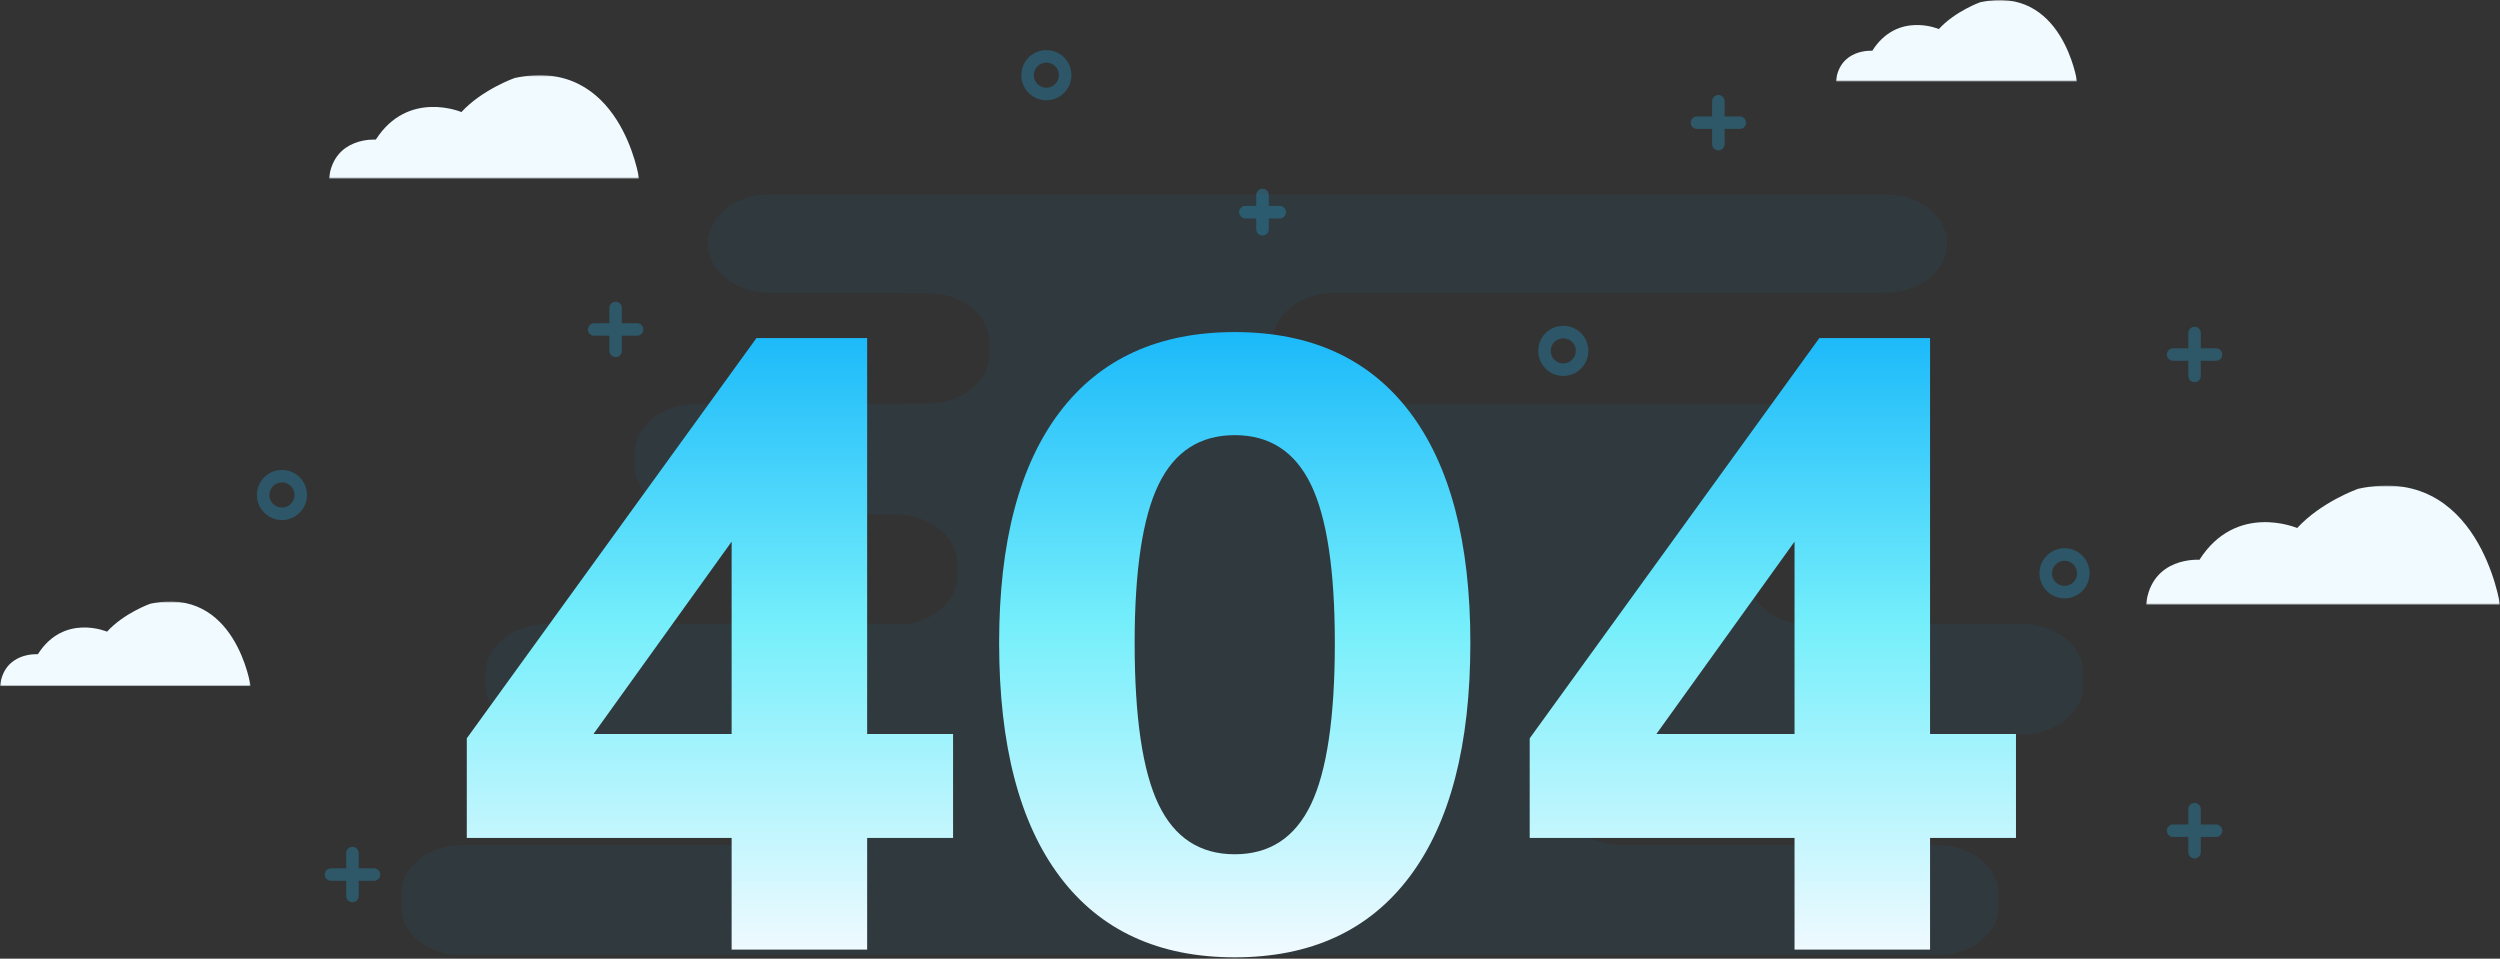 <?xml version="1.0" encoding="UTF-8"?>
<svg width="798px" height="306px" viewBox="0 0 798 306" version="1.1" xmlns="http://www.w3.org/2000/svg" xmlns:xlink="http://www.w3.org/1999/xlink">
    <rect x="0" y="0" width="798" height="306" fill="#333333" stroke="none"/>
    <!-- Generator: sketchtool 48.2 (47327) - http://www.bohemiancoding.com/sketch -->
    <title>3C34C85E-3D03-4AEF-9D97-4E69BB216A3D</title>
    <desc>Created with sketchtool.</desc>
    <defs>
        <polygon id="path-1" points="0 0 537 0 537 243 0 243"></polygon>
        <linearGradient x1="50%" y1="-14.185%" x2="50%" y2="100%" id="linearGradient-3">
            <stop stop-color="#00A9FA" offset="0%"></stop>
            <stop stop-color="#76EFFB" offset="53.817%"></stop>
            <stop stop-color="#F1FAFF" offset="100%"></stop>
        </linearGradient>
        <polygon id="path-4" points="0 0 99 0 99 33 0 33"></polygon>
        <polygon id="path-6" points="0 0 80 0 80 27 0 27"></polygon>
        <polygon id="path-8" points="0 0 113 0 113 38 0 38"></polygon>
        <polygon id="path-10" points="0 0 77 0 77 26 0 26"></polygon>
    </defs>
    <g id="404" stroke="none" stroke-width="1" fill="none" fill-rule="evenodd" transform="translate(-401, -178)">
        <g id="ic_error_404" transform="translate(401, 178)">
            <g id="Page-1" transform="translate(128, 62)">
                <mask id="mask-2" fill="white">
                    <use xlink:href="#path-1"></use>
                </mask>
                <g id="Clip-2"></g>
                <path d="M517.259,137.151 L445.498,137.151 C436.593,135.631 429.913,129.335 429.913,121.791 L429.913,117.942 C429.913,109.478 438.316,102.581 448.842,102.241 C448.572,102.232 448.302,102.225 448.028,102.225 L462.052,102.225 C472.955,102.225 481.793,95.188 481.793,86.508 L481.793,82.658 C481.793,73.979 472.955,66.942 462.052,66.942 L295.716,66.942 L295.716,66.729 C285.854,65.854 278.185,59.198 278.185,51.112 L278.185,47.263 C278.185,39.178 285.854,32.521 295.716,31.646 L295.716,31.433 L473.75,31.433 C484.653,31.433 493.491,24.397 493.491,15.717 C493.491,7.037 484.653,0 473.75,0 L117.683,0 C106.781,0 97.942,7.037 97.942,15.717 C97.942,24.397 106.781,31.433 117.683,31.433 L159.724,31.433 L159.724,31.546 L168.132,31.546 C179.035,31.546 187.873,38.583 187.873,47.263 L187.873,51.112 C187.873,59.793 179.035,66.829 168.132,66.829 L159.724,66.829 L159.724,66.942 L94.318,66.942 C83.416,66.942 74.577,73.979 74.577,82.658 L74.577,86.508 C74.577,95.188 83.416,102.225 94.318,102.225 L157.861,102.225 C168.764,102.225 177.602,109.261 177.602,117.942 L177.602,121.791 C177.602,129.328 170.938,135.622 162.045,137.151 L46.793,137.151 C35.891,137.151 27.052,144.187 27.052,152.868 L27.052,156.717 C27.052,165.397 35.891,172.434 46.793,172.434 L115.741,172.434 C126.644,172.434 135.482,179.47 135.482,188.15 L135.482,192 C135.482,200.68 126.644,207.717 115.741,207.717 L19.741,207.717 C8.839,207.717 0,214.753 0,223.434 L0,227.283 C0,235.963 8.839,243 19.741,243 L490.207,243 C501.11,243 509.948,235.963 509.948,227.283 L509.948,223.434 C509.948,214.753 501.11,207.717 490.207,207.717 L389.7,207.717 C378.798,207.717 369.959,200.68 369.959,192 L369.959,188.15 C369.959,179.47 378.798,172.434 389.7,172.434 L517.259,172.434 C528.162,172.434 537,165.397 537,156.717 L537,152.868 C537,144.187 528.162,137.151 517.259,137.151" id="Fill-1" fill-opacity="0.054" fill="#00A8FC" mask="url(#mask-2)"></path>
            </g>
            <path d="M304.22,234.301 L304.22,267.473 L276.795,267.473 L276.795,303.112 L233.537,303.112 L233.537,267.473 L149,267.473 L149,235.672 L241.454,107.919 L276.795,107.919 L276.795,234.301 L304.22,234.301 Z M189.431,234.301 L233.537,234.301 L233.537,172.892 L189.431,234.301 Z M338.29,279.809 C325.378,262.629 318.923,237.774 318.923,205.241 C318.923,173.074 325.378,148.493 338.29,131.496 C351.201,114.498 369.814,106 394.13,106 C418.445,106 437.058,114.498 449.969,131.496 C462.881,148.493 469.337,173.074 469.337,205.241 C469.337,237.774 462.881,262.629 449.969,279.809 C437.058,296.989 418.445,305.579 394.13,305.579 C369.814,305.579 351.201,296.989 338.29,279.809 Z M418.445,256.781 C423.534,246.18 426.078,229.001 426.078,205.241 C426.078,182.03 423.534,165.17 418.445,154.661 C413.355,144.152 405.25,138.898 394.13,138.898 C383.009,138.898 374.904,144.152 369.815,154.661 C364.725,165.17 362.181,182.03 362.181,205.241 C362.181,229.001 364.725,246.18 369.815,256.781 C374.904,267.381 383.009,272.681 394.13,272.681 C405.25,272.681 413.355,267.381 418.445,256.781 Z M643.5,234.301 L643.5,267.473 L616.075,267.473 L616.075,303.112 L572.817,303.112 L572.817,267.473 L488.28,267.473 L488.28,235.672 L580.733,107.919 L616.075,107.919 L616.075,234.301 L643.5,234.301 Z M528.711,234.301 L572.817,234.301 L572.817,172.892 L528.711,234.301 Z" id="Login" fill="url(#linearGradient-3)"></path>
            <g id="Page-1" transform="translate(105, 24)">
                <mask id="mask-5" fill="white">
                    <use xlink:href="#path-4"></use>
                </mask>
                <g id="Clip-2"></g>
                <path d="M0,33 L99,33 C99,33 93.07,-6.359 59.296,0.892 C59.296,0.892 48.984,4.516 42.281,11.767 C42.281,11.767 25.265,4.516 14.953,20.571 C14.953,20.571 1.547,19.535 0,33" id="Fill-1" fill="#F1FAFF" mask="url(#mask-5)"></path>
            </g>
            <g id="Page-1" transform="translate(0, 192)">
                <mask id="mask-7" fill="white">
                    <use xlink:href="#path-6"></use>
                </mask>
                <g id="Clip-2"></g>
                <path d="M0,27 L80,27 C80,27 75.208,-5.203 47.916,0.729 C47.916,0.729 39.583,3.695 34.166,9.628 C34.166,9.628 20.416,3.695 12.083,16.831 C12.083,16.831 1.25,15.983 0,27" id="Fill-1" fill="#F1FAFF" mask="url(#mask-7)"></path>
            </g>
            <g id="Page-1" transform="translate(685, 155)">
                <mask id="mask-9" fill="white">
                    <use xlink:href="#path-8"></use>
                </mask>
                <g id="Clip-2"></g>
                <path d="M0,38 L113,38 C113,38 106.231,-7.323 67.682,1.027 C67.682,1.027 55.911,5.2 48.26,13.55 C48.26,13.55 28.838,5.2 17.067,23.688 C17.067,23.688 1.766,22.495 0,38" id="Fill-1" fill="#F1FAFF" mask="url(#mask-9)"></path>
            </g>
            <g id="Page-1" transform="translate(586, 0)">
                <mask id="mask-11" fill="white">
                    <use xlink:href="#path-10"></use>
                </mask>
                <g id="Clip-2"></g>
                <path d="M0,26 L77,26 C77,26 72.388,-5.01 46.119,0.702 C46.119,0.702 38.099,3.558 32.885,9.271 C32.885,9.271 19.651,3.558 11.63,16.207 C11.63,16.207 1.203,15.391 0,26" id="Fill-1" fill="#F1FAFF" mask="url(#mask-11)"></path>
            </g>
            <g id="Group" opacity="0.265" transform="translate(189, 98)" stroke="#1EBAFA" stroke-linecap="round" stroke-width="4">
                <path d="M0.665,7.159 L14.356,7.159" id="Line"></path>
                <path d="M7.5,13.994 L7.5,0.303" id="Line"></path>
            </g>
            <g id="Group" opacity="0.265" transform="translate(397, 62)" stroke="#1EBAFA" stroke-linecap="round" stroke-width="4">
                <path d="M0.532,5.727 L11.485,5.727" id="Line"></path>
                <path d="M6,11.195 L6,0.242" id="Line"></path>
            </g>
            <g id="Group" opacity="0.265" transform="translate(693, 258)" stroke="#1EBAFA" stroke-linecap="round" stroke-width="4">
                <path d="M0.665,7.159 L14.356,7.159" id="Line"></path>
                <path d="M7.5,13.994 L7.5,0.303" id="Line"></path>
            </g>
            <g id="Group" opacity="0.265" transform="translate(693, 106)" stroke="#1EBAFA" stroke-linecap="round" stroke-width="4">
                <path d="M0.665,7.159 L14.356,7.159" id="Line"></path>
                <path d="M7.5,13.994 L7.5,0.303" id="Line"></path>
            </g>
            <g id="Group" opacity="0.265" transform="translate(541, 32)" stroke="#1EBAFA" stroke-linecap="round" stroke-width="4">
                <path d="M0.665,7.159 L14.356,7.159" id="Line"></path>
                <path d="M7.5,13.994 L7.5,0.303" id="Line"></path>
            </g>
            <g id="Group" opacity="0.265" transform="translate(105, 272)" stroke="#1EBAFA" stroke-linecap="round" stroke-width="4">
                <path d="M0.665,7.159 L14.356,7.159" id="Line"></path>
                <path d="M7.5,13.994 L7.5,0.303" id="Line"></path>
            </g>
            <circle id="Oval" stroke="#1EBAFA" stroke-width="4" opacity="0.265" cx="499" cy="112" r="6"></circle>
            <circle id="Oval" stroke="#1EBAFA" stroke-width="4" opacity="0.265" cx="659" cy="183" r="6"></circle>
            <circle id="Oval" stroke="#1EBAFA" stroke-width="4" opacity="0.265" cx="334" cy="24" r="6"></circle>
            <circle id="Oval" stroke="#1EBAFA" stroke-width="4" opacity="0.265" cx="90" cy="158" r="6"></circle>
        </g>
    </g>
</svg>